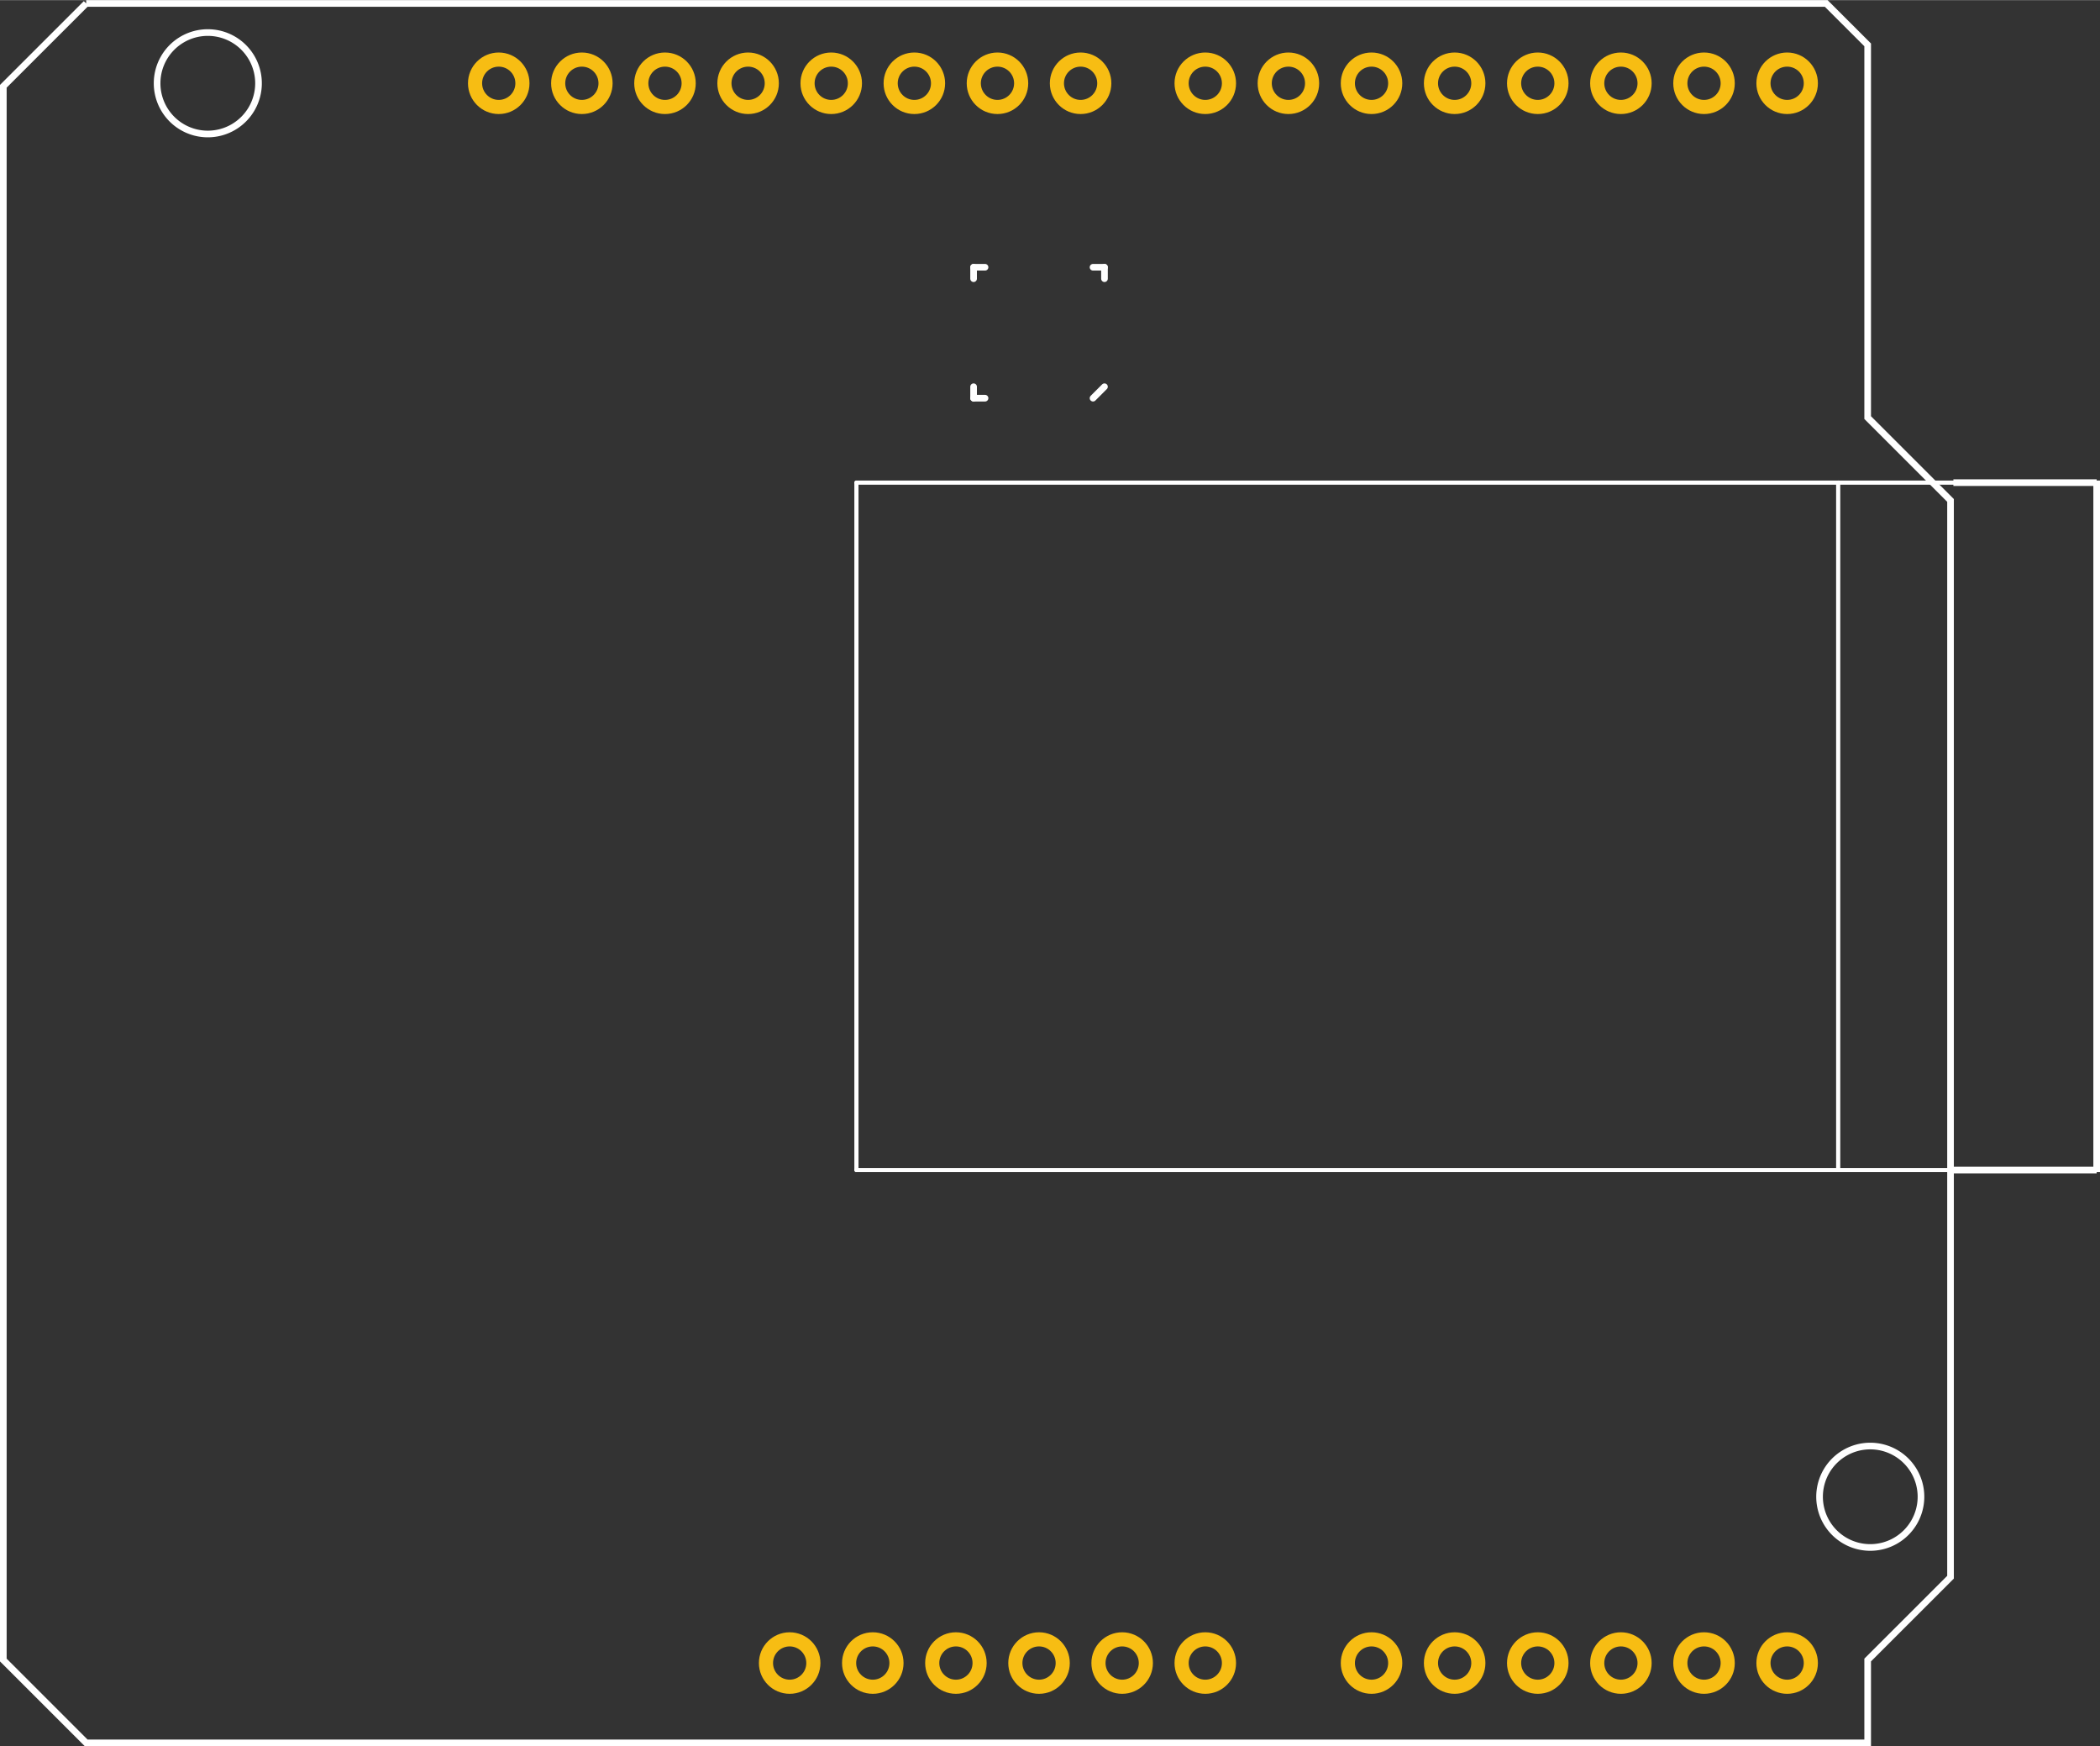 <?xml version='1.0' encoding='UTF-8' standalone='no'?>
<!-- Created with Fritzing (http://www.fritzing.org/) -->
<svg xmlns="http://www.w3.org/2000/svg" width="2.526in" x="0in" version="1.2" y="0in" height="2.1in" viewBox="0 0 181.899 151.2" baseProfile="tiny">
 <rect x="0" y="0" width="181.899" height="151.2" fill="#333333" stroke="none"/>
 <desc >Fritzing footprint generated by brd2svg</desc>
 <g  id="silkscreen" stroke-width="0">
  <path  fill="none" stroke="white" stroke-width="0.576" d="M7.465,0.288L158.186,0.288L161.775,3.874L161.775,36.151L168.952,43.323L168.952,136.567L161.775,143.739L161.775,150.912L7.465,150.912L0.288,143.739L0.288,7.461L7.465,0.288M157.608,129.6a4.392,4.392,0,1,0,8.784,0,4.392,4.392,0,1,0,-8.784,0zM13.608,7.2a4.392,4.392,0,1,0,8.784,0,4.392,4.392,0,1,0,-8.784,0z"/>
  <g  stroke-width="0">
   <title >element:JP6</title>
   <g  stroke-width="0">
    <title >package:SFE-NEW-WEBLOGO</title>
   </g>
  </g>
  <g  stroke-width="0">
   <title >element:U1</title>
   <g  stroke-width="0">
    <title >package:DUEMILANOVE_SHIELD</title>
   </g>
  </g>
  <g  stroke-width="0">
   <title >element:U2</title>
   <g  stroke-width="0">
    <title >package:WIFLY_GSX</title>
    <line  stroke="white" stroke-linecap="round" y1="41.783" x1="181.899" y2="101.31" stroke-width="0.36" x2="181.899"/>
    <line  stroke="white" stroke-linecap="round" y1="101.31" x1="181.899" y2="101.31" stroke-width="0.36" x2="159.222"/>
    <line  stroke="white" stroke-linecap="round" y1="101.31" x1="159.222" y2="101.31" stroke-width="0.36" x2="74.182"/>
    <line  stroke="white" stroke-linecap="round" y1="101.31" x1="74.182" y2="41.783" stroke-width="0.36" x2="74.182"/>
    <line  stroke="white" stroke-linecap="round" y1="41.783" x1="74.182" y2="41.783" stroke-width="0.36" x2="159.222"/>
    <line  stroke="white" stroke-linecap="round" y1="41.783" x1="159.222" y2="41.783" stroke-width="0.36" x2="181.899"/>
    <line  stroke="white" stroke-linecap="round" y1="41.783" x1="159.222" y2="101.31" stroke-width="0.36" x2="159.222"/>
   </g>
  </g>
  <g  stroke-width="0">
   <title >element:U3</title>
   <g  stroke-width="0">
    <title >package:QFN-24</title>
    <line  stroke="white" stroke-linecap="round" y1="23.131" x1="85.323" y2="23.131" stroke-width="0.576" x2="84.331"/>
    <line  stroke="white" stroke-linecap="round" y1="24.123" x1="84.331" y2="23.131" stroke-width="0.576" x2="84.331"/>
    <line  stroke="white" stroke-linecap="round" y1="23.131" x1="94.677" y2="23.131" stroke-width="0.576" x2="95.669"/>
    <line  stroke="white" stroke-linecap="round" y1="23.131" x1="95.669" y2="24.123" stroke-width="0.576" x2="95.669"/>
    <line  stroke="white" stroke-linecap="round" y1="33.477" x1="84.331" y2="34.469" stroke-width="0.576" x2="84.331"/>
    <line  stroke="white" stroke-linecap="round" y1="34.469" x1="84.331" y2="34.469" stroke-width="0.576" x2="85.323"/>
    <line  stroke="white" stroke-linecap="round" y1="34.469" x1="94.677" y2="33.477" stroke-width="0.576" x2="95.669"/>
   </g>
  </g>
  <line  fill="none" stroke="white" fill-opacity="1" y1="101.31" x1="169.2" y2="101.31" stroke-width="0.576" x2="181.611"/>
  <line  fill="none" stroke="white" fill-opacity="1" y1="41.783" x1="169.2" y2="41.783" stroke-width="0.576" x2="181.611"/>
  <line  fill="none" stroke="white" fill-opacity="1" y1="101.31" x1="181.611" y2="41.783" stroke-width="0.576" x2="181.611"/>
 </g>
 <g  id="copper1" stroke-width="0">
  <g  id="copper0" stroke-width="0">
   <circle  fill="none" cx="75.6" cy="144" connectorname="N$156" stroke="#F7BD13" r="0" id="connector286pad" stroke-width="0"/>
   <circle  fill="none" cx="75.6" cy="144" connectorname="N$160" stroke="#F7BD13" r="0" id="connector287pad" stroke-width="0"/>
   <circle  fill="none" cx="75.6" cy="144" connectorname="N$153" stroke="#F7BD13" r="0" id="connector284pad" stroke-width="0"/>
   <circle  fill="none" cx="75.6" cy="144" connectorname="N$155" stroke="#F7BD13" r="0" id="connector285pad" stroke-width="0"/>
   <circle  fill="none" cx="75.6" cy="144" connectorname="N$151" stroke="#F7BD13" r="0" id="connector282pad" stroke-width="0"/>
   <circle  fill="none" cx="75.6" cy="144" connectorname="N$152" stroke="#F7BD13" r="0" id="connector283pad" stroke-width="0"/>
   <circle  fill="none" cx="75.6" cy="144" connectorname="N$149" stroke="#F7BD13" r="0" id="connector280pad" stroke-width="0"/>
   <circle  fill="none" cx="75.6" cy="144" connectorname="N$150" stroke="#F7BD13" r="0" id="connector281pad" stroke-width="0"/>
   <circle  fill="none" cx="75.6" cy="144" connectorname="N$147" stroke="#F7BD13" r="0" id="connector278pad" stroke-width="0"/>
   <circle  fill="none" cx="75.6" cy="144" connectorname="N$148" stroke="#F7BD13" r="0" id="connector279pad" stroke-width="0"/>
   <circle  fill="none" cx="75.6" cy="144" connectorname="N$145" stroke="#F7BD13" r="0" id="connector276pad" stroke-width="0"/>
   <circle  fill="none" cx="75.6" cy="144" connectorname="N$146" stroke="#F7BD13" r="0" id="connector277pad" stroke-width="0"/>
   <circle  fill="none" cx="75.6" cy="144" connectorname="N$143" stroke="#F7BD13" r="0" id="connector274pad" stroke-width="0"/>
   <circle  fill="none" cx="75.6" cy="144" connectorname="N$144" stroke="#F7BD13" r="0" id="connector275pad" stroke-width="0"/>
   <circle  fill="none" cx="75.6" cy="144" connectorname="N$141" stroke="#F7BD13" r="0" id="connector272pad" stroke-width="0"/>
   <circle  fill="none" cx="75.6" cy="144" connectorname="N$142" stroke="#F7BD13" r="0" id="connector273pad" stroke-width="0"/>
   <circle  fill="none" cx="75.6" cy="144" connectorname="N$139" stroke="#F7BD13" r="0" id="connector270pad" stroke-width="0"/>
   <circle  fill="none" cx="75.6" cy="144" connectorname="N$140" stroke="#F7BD13" r="0" id="connector271pad" stroke-width="0"/>
   <circle  fill="none" cx="75.6" cy="144" connectorname="N$137" stroke="#F7BD13" r="0" id="connector268pad" stroke-width="0"/>
   <circle  fill="none" cx="75.6" cy="144" connectorname="N$138" stroke="#F7BD13" r="0" id="connector269pad" stroke-width="0"/>
   <circle  fill="none" cx="75.6" cy="144" connectorname="N$135" stroke="#F7BD13" r="0" id="connector266pad" stroke-width="0"/>
   <circle  fill="none" cx="75.6" cy="144" connectorname="N$136" stroke="#F7BD13" r="0" id="connector267pad" stroke-width="0"/>
   <circle  fill="none" cx="75.6" cy="144" connectorname="N$133" stroke="#F7BD13" r="0" id="connector264pad" stroke-width="0"/>
   <circle  fill="none" cx="75.6" cy="144" connectorname="N$134" stroke="#F7BD13" r="0" id="connector265pad" stroke-width="0"/>
   <circle  fill="none" cx="75.6" cy="144" connectorname="N$131" stroke="#F7BD13" r="0" id="connector262pad" stroke-width="0"/>
   <circle  fill="none" cx="75.6" cy="144" connectorname="N$132" stroke="#F7BD13" r="0" id="connector263pad" stroke-width="0"/>
   <circle  fill="none" cx="75.6" cy="144" connectorname="N$129" stroke="#F7BD13" r="0" id="connector260pad" stroke-width="0"/>
   <circle  fill="none" cx="75.6" cy="144" connectorname="N$130" stroke="#F7BD13" r="0" id="connector261pad" stroke-width="0"/>
   <circle  fill="none" cx="75.6" cy="144" connectorname="N$127" stroke="#F7BD13" r="0" id="connector258pad" stroke-width="0"/>
   <circle  fill="none" cx="75.6" cy="144" connectorname="N$128" stroke="#F7BD13" r="0" id="connector259pad" stroke-width="0"/>
   <circle  fill="none" cx="75.6" cy="144" connectorname="N$125" stroke="#F7BD13" r="0" id="connector256pad" stroke-width="0"/>
   <circle  fill="none" cx="75.6" cy="144" connectorname="N$126" stroke="#F7BD13" r="0" id="connector257pad" stroke-width="0"/>
   <circle  fill="none" cx="75.6" cy="144" connectorname="N$123" stroke="#F7BD13" r="0" id="connector254pad" stroke-width="0"/>
   <circle  fill="none" cx="75.6" cy="144" connectorname="N$124" stroke="#F7BD13" r="0" id="connector255pad" stroke-width="0"/>
   <circle  fill="none" cx="75.6" cy="144" connectorname="N$121" stroke="#F7BD13" r="0" id="connector252pad" stroke-width="0"/>
   <circle  fill="none" cx="75.6" cy="144" connectorname="N$122" stroke="#F7BD13" r="0" id="connector253pad" stroke-width="0"/>
   <circle  fill="none" cx="75.6" cy="144" connectorname="N$119" stroke="#F7BD13" r="0" id="connector250pad" stroke-width="0"/>
   <circle  fill="none" cx="75.6" cy="144" connectorname="N$120" stroke="#F7BD13" r="0" id="connector251pad" stroke-width="0"/>
   <circle  fill="none" cx="75.6" cy="144" connectorname="N$117" stroke="#F7BD13" r="0" id="connector248pad" stroke-width="0"/>
   <circle  fill="none" cx="75.6" cy="144" connectorname="N$118" stroke="#F7BD13" r="0" id="connector249pad" stroke-width="0"/>
   <circle  fill="none" cx="75.6" cy="144" connectorname="N$115" stroke="#F7BD13" r="0" id="connector246pad" stroke-width="0"/>
   <circle  fill="none" cx="75.6" cy="144" connectorname="N$116" stroke="#F7BD13" r="0" id="connector247pad" stroke-width="0"/>
   <circle  fill="none" cx="75.6" cy="144" connectorname="N$113" stroke="#F7BD13" r="0" id="connector244pad" stroke-width="0"/>
   <circle  fill="none" cx="75.6" cy="144" connectorname="N$114" stroke="#F7BD13" r="0" id="connector245pad" stroke-width="0"/>
   <circle  fill="none" cx="75.6" cy="144" connectorname="N$111" stroke="#F7BD13" r="0" id="connector242pad" stroke-width="0"/>
   <circle  fill="none" cx="75.6" cy="144" connectorname="N$112" stroke="#F7BD13" r="0" id="connector243pad" stroke-width="0"/>
   <circle  fill="none" cx="75.6" cy="144" connectorname="N$109" stroke="#F7BD13" r="0" id="connector240pad" stroke-width="0"/>
   <circle  fill="none" cx="75.6" cy="144" connectorname="N$110" stroke="#F7BD13" r="0" id="connector241pad" stroke-width="0"/>
   <circle  fill="none" cx="75.6" cy="144" connectorname="N$107" stroke="#F7BD13" r="0" id="connector238pad" stroke-width="0"/>
   <circle  fill="none" cx="75.6" cy="144" connectorname="N$108" stroke="#F7BD13" r="0" id="connector239pad" stroke-width="0"/>
   <circle  fill="none" cx="75.6" cy="144" connectorname="N$105" stroke="#F7BD13" r="0" id="connector236pad" stroke-width="0"/>
   <circle  fill="none" cx="75.6" cy="144" connectorname="N$106" stroke="#F7BD13" r="0" id="connector237pad" stroke-width="0"/>
   <circle  fill="none" cx="75.6" cy="144" connectorname="N$103" stroke="#F7BD13" r="0" id="connector234pad" stroke-width="0"/>
   <circle  fill="none" cx="75.6" cy="144" connectorname="N$104" stroke="#F7BD13" r="0" id="connector235pad" stroke-width="0"/>
   <circle  fill="none" cx="75.6" cy="144" connectorname="N$101" stroke="#F7BD13" r="0" id="connector232pad" stroke-width="0"/>
   <circle  fill="none" cx="75.6" cy="144" connectorname="N$102" stroke="#F7BD13" r="0" id="connector233pad" stroke-width="0"/>
   <circle  fill="none" cx="75.6" cy="144" connectorname="N$99" stroke="#F7BD13" r="0" id="connector230pad" stroke-width="0"/>
   <circle  fill="none" cx="75.6" cy="144" connectorname="N$100" stroke="#F7BD13" r="0" id="connector231pad" stroke-width="0"/>
   <circle  fill="none" cx="75.6" cy="144" connectorname="N$97" stroke="#F7BD13" r="0" id="connector228pad" stroke-width="0"/>
   <circle  fill="none" cx="75.6" cy="144" connectorname="N$98" stroke="#F7BD13" r="0" id="connector229pad" stroke-width="0"/>
   <circle  fill="none" cx="75.6" cy="144" connectorname="N$95" stroke="#F7BD13" r="0" id="connector226pad" stroke-width="0"/>
   <circle  fill="none" cx="75.6" cy="144" connectorname="N$96" stroke="#F7BD13" r="0" id="connector227pad" stroke-width="0"/>
   <circle  fill="none" cx="75.6" cy="144" connectorname="N$93" stroke="#F7BD13" r="0" id="connector224pad" stroke-width="0"/>
   <circle  fill="none" cx="75.6" cy="144" connectorname="N$94" stroke="#F7BD13" r="0" id="connector225pad" stroke-width="0"/>
   <circle  fill="none" cx="75.6" cy="144" connectorname="N$91" stroke="#F7BD13" r="0" id="connector222pad" stroke-width="0"/>
   <circle  fill="none" cx="75.6" cy="144" connectorname="N$92" stroke="#F7BD13" r="0" id="connector223pad" stroke-width="0"/>
   <circle  fill="none" cx="75.6" cy="144" connectorname="N$89" stroke="#F7BD13" r="0" id="connector220pad" stroke-width="0"/>
   <circle  fill="none" cx="75.6" cy="144" connectorname="N$90" stroke="#F7BD13" r="0" id="connector221pad" stroke-width="0"/>
   <circle  fill="none" cx="75.6" cy="144" connectorname="N$87" stroke="#F7BD13" r="0" id="connector218pad" stroke-width="0"/>
   <circle  fill="none" cx="75.6" cy="144" connectorname="N$88" stroke="#F7BD13" r="0" id="connector219pad" stroke-width="0"/>
   <circle  fill="none" cx="75.6" cy="144" connectorname="N$85" stroke="#F7BD13" r="0" id="connector216pad" stroke-width="0"/>
   <circle  fill="none" cx="75.6" cy="144" connectorname="N$86" stroke="#F7BD13" r="0" id="connector217pad" stroke-width="0"/>
   <circle  fill="none" cx="75.6" cy="144" connectorname="N$83" stroke="#F7BD13" r="0" id="connector214pad" stroke-width="0"/>
   <circle  fill="none" cx="75.6" cy="144" connectorname="N$84" stroke="#F7BD13" r="0" id="connector215pad" stroke-width="0"/>
   <circle  fill="none" cx="75.6" cy="144" connectorname="N$81" stroke="#F7BD13" r="0" id="connector212pad" stroke-width="0"/>
   <circle  fill="none" cx="75.6" cy="144" connectorname="N$82" stroke="#F7BD13" r="0" id="connector213pad" stroke-width="0"/>
   <circle  fill="none" cx="75.6" cy="144" connectorname="N$79" stroke="#F7BD13" r="0" id="connector210pad" stroke-width="0"/>
   <circle  fill="none" cx="75.6" cy="144" connectorname="N$80" stroke="#F7BD13" r="0" id="connector211pad" stroke-width="0"/>
   <circle  fill="none" cx="75.6" cy="144" connectorname="N$77" stroke="#F7BD13" r="0" id="connector208pad" stroke-width="0"/>
   <circle  fill="none" cx="75.6" cy="144" connectorname="N$78" stroke="#F7BD13" r="0" id="connector209pad" stroke-width="0"/>
   <circle  fill="none" cx="75.6" cy="144" connectorname="N$75" stroke="#F7BD13" r="0" id="connector206pad" stroke-width="0"/>
   <circle  fill="none" cx="75.6" cy="144" connectorname="N$76" stroke="#F7BD13" r="0" id="connector207pad" stroke-width="0"/>
   <circle  fill="none" cx="75.6" cy="144" connectorname="N$73" stroke="#F7BD13" r="0" id="connector204pad" stroke-width="0"/>
   <circle  fill="none" cx="75.6" cy="144" connectorname="N$74" stroke="#F7BD13" r="0" id="connector205pad" stroke-width="0"/>
   <circle  fill="none" cx="75.6" cy="144" connectorname="N$71" stroke="#F7BD13" r="0" id="connector202pad" stroke-width="0"/>
   <circle  fill="none" cx="75.6" cy="144" connectorname="N$72" stroke="#F7BD13" r="0" id="connector203pad" stroke-width="0"/>
   <circle  fill="none" cx="75.6" cy="144" connectorname="N$69" stroke="#F7BD13" r="0" id="connector200pad" stroke-width="0"/>
   <circle  fill="none" cx="75.6" cy="144" connectorname="N$70" stroke="#F7BD13" r="0" id="connector201pad" stroke-width="0"/>
   <circle  fill="none" cx="75.6" cy="144" connectorname="N$67" stroke="#F7BD13" r="0" id="connector198pad" stroke-width="0"/>
   <circle  fill="none" cx="75.6" cy="144" connectorname="N$68" stroke="#F7BD13" r="0" id="connector199pad" stroke-width="0"/>
   <circle  fill="none" cx="75.6" cy="144" connectorname="N$65" stroke="#F7BD13" r="0" id="connector196pad" stroke-width="0"/>
   <circle  fill="none" cx="75.6" cy="144" connectorname="N$66" stroke="#F7BD13" r="0" id="connector197pad" stroke-width="0"/>
   <circle  fill="none" cx="75.6" cy="144" connectorname="N$63" stroke="#F7BD13" r="0" id="connector194pad" stroke-width="0"/>
   <circle  fill="none" cx="75.6" cy="144" connectorname="N$64" stroke="#F7BD13" r="0" id="connector195pad" stroke-width="0"/>
   <circle  fill="none" cx="75.6" cy="144" connectorname="N$61" stroke="#F7BD13" r="0" id="connector192pad" stroke-width="0"/>
   <circle  fill="none" cx="75.6" cy="144" connectorname="N$62" stroke="#F7BD13" r="0" id="connector193pad" stroke-width="0"/>
   <circle  fill="none" cx="75.6" cy="144" connectorname="N$59" stroke="#F7BD13" r="0" id="connector190pad" stroke-width="0"/>
   <circle  fill="none" cx="75.6" cy="144" connectorname="N$60" stroke="#F7BD13" r="0" id="connector191pad" stroke-width="0"/>
   <circle  fill="none" cx="75.6" cy="144" connectorname="N$57" stroke="#F7BD13" r="0" id="connector188pad" stroke-width="0"/>
   <circle  fill="none" cx="75.6" cy="144" connectorname="N$58" stroke="#F7BD13" r="0" id="connector189pad" stroke-width="0"/>
   <circle  fill="none" cx="75.6" cy="144" connectorname="N$55" stroke="#F7BD13" r="0" id="connector186pad" stroke-width="0"/>
   <circle  fill="none" cx="75.6" cy="144" connectorname="N$56" stroke="#F7BD13" r="0" id="connector187pad" stroke-width="0"/>
   <circle  fill="none" cx="75.6" cy="144" connectorname="N$53" stroke="#F7BD13" r="0" id="connector184pad" stroke-width="0"/>
   <circle  fill="none" cx="75.6" cy="144" connectorname="N$54" stroke="#F7BD13" r="0" id="connector185pad" stroke-width="0"/>
   <circle  fill="none" cx="75.6" cy="144" connectorname="N$51" stroke="#F7BD13" r="0" id="connector182pad" stroke-width="0"/>
   <circle  fill="none" cx="75.6" cy="144" connectorname="N$52" stroke="#F7BD13" r="0" id="connector183pad" stroke-width="0"/>
   <circle  fill="none" cx="75.6" cy="144" connectorname="N$49" stroke="#F7BD13" r="0" id="connector180pad" stroke-width="0"/>
   <circle  fill="none" cx="75.6" cy="144" connectorname="N$50" stroke="#F7BD13" r="0" id="connector181pad" stroke-width="0"/>
   <circle  fill="none" cx="75.6" cy="144" connectorname="N$47" stroke="#F7BD13" r="0" id="connector178pad" stroke-width="0"/>
   <circle  fill="none" cx="75.6" cy="144" connectorname="N$48" stroke="#F7BD13" r="0" id="connector179pad" stroke-width="0"/>
   <circle  fill="none" cx="75.6" cy="144" connectorname="N$43" stroke="#F7BD13" r="0" id="connector176pad" stroke-width="0"/>
   <circle  fill="none" cx="75.6" cy="144" connectorname="N$44" stroke="#F7BD13" r="0" id="connector177pad" stroke-width="0"/>
   <circle  fill="none" cx="75.6" cy="144" connectorname="N$41" stroke="#F7BD13" r="0" id="connector174pad" stroke-width="0"/>
   <circle  fill="none" cx="75.6" cy="144" connectorname="N$42" stroke="#F7BD13" r="0" id="connector175pad" stroke-width="0"/>
   <circle  fill="none" cx="75.6" cy="144" connectorname="N$39" stroke="#F7BD13" r="0" id="connector172pad" stroke-width="0"/>
   <circle  fill="none" cx="75.6" cy="144" connectorname="N$40" stroke="#F7BD13" r="0" id="connector173pad" stroke-width="0"/>
   <circle  fill="none" cx="75.6" cy="144" connectorname="N$35" stroke="#F7BD13" r="0" id="connector170pad" stroke-width="0"/>
   <circle  fill="none" cx="75.6" cy="144" connectorname="N$36" stroke="#F7BD13" r="0" id="connector171pad" stroke-width="0"/>
   <circle  fill="none" cx="75.6" cy="144" connectorname="N$33" stroke="#F7BD13" r="0" id="connector168pad" stroke-width="0"/>
   <circle  fill="none" cx="75.6" cy="144" connectorname="N$34" stroke="#F7BD13" r="0" id="connector169pad" stroke-width="0"/>
   <circle  fill="none" cx="75.6" cy="144" connectorname="N$31" stroke="#F7BD13" r="0" id="connector166pad" stroke-width="0"/>
   <circle  fill="none" cx="75.6" cy="144" connectorname="N$32" stroke="#F7BD13" r="0" id="connector167pad" stroke-width="0"/>
   <circle  fill="none" cx="75.6" cy="144" connectorname="N$27" stroke="#F7BD13" r="0" id="connector164pad" stroke-width="0"/>
   <circle  fill="none" cx="75.6" cy="144" connectorname="N$28" stroke="#F7BD13" r="0" id="connector165pad" stroke-width="0"/>
   <circle  fill="none" cx="75.6" cy="144" connectorname="N$25" stroke="#F7BD13" r="0" id="connector162pad" stroke-width="0"/>
   <circle  fill="none" cx="75.6" cy="144" connectorname="N$26" stroke="#F7BD13" r="0" id="connector163pad" stroke-width="0"/>
   <circle  fill="none" cx="75.6" cy="144" connectorname="N$23" stroke="#F7BD13" r="0" id="connector160pad" stroke-width="0"/>
   <circle  fill="none" cx="75.6" cy="144" connectorname="N$24" stroke="#F7BD13" r="0" id="connector161pad" stroke-width="0"/>
   <circle  fill="none" cx="75.6" cy="144" connectorname="N$19" stroke="#F7BD13" r="0" id="connector158pad" stroke-width="0"/>
   <circle  fill="none" cx="75.6" cy="144" connectorname="N$20" stroke="#F7BD13" r="0" id="connector159pad" stroke-width="0"/>
   <circle  fill="none" cx="75.6" cy="144" connectorname="N$17" stroke="#F7BD13" r="0" id="connector156pad" stroke-width="0"/>
   <circle  fill="none" cx="75.6" cy="144" connectorname="N$18" stroke="#F7BD13" r="0" id="connector157pad" stroke-width="0"/>
   <circle  fill="none" cx="75.6" cy="144" connectorname="N$15" stroke="#F7BD13" r="0" id="connector155pad" stroke-width="0"/>
   <circle  fill="none" cx="104.4" cy="144" connectorname="VIN" stroke="#F7BD13" r="2.052" id="connector81pad" stroke-width="1.224"/>
   <circle  fill="none" cx="154.8" cy="7.2" connectorname="RX" stroke="#F7BD13" r="2.052" id="connector79pad" stroke-width="1.224"/>
   <circle  fill="none" cx="50.4" cy="7.2" connectorname="GND" stroke="#F7BD13" r="2.052" id="connector77pad" stroke-width="1.224"/>
   <circle  fill="none" cx="147.6" cy="7.2" connectorname="TX" stroke="#F7BD13" r="2.052" id="connector80pad" stroke-width="1.224"/>
   <circle  fill="none" cx="90" cy="144" connectorname="GND" stroke="#F7BD13" r="2.052" id="connector75pad" stroke-width="1.224"/>
   <circle  fill="none" cx="68.4" cy="144" connectorname="RES" stroke="#F7BD13" r="2.052" id="connector78pad" stroke-width="1.224"/>
   <circle  fill="none" cx="64.8" cy="7.2" connectorname="MISO - D12" stroke="#F7BD13" r="2.052" id="connector73pad" stroke-width="1.224"/>
   <circle  fill="none" cx="97.2" cy="144" connectorname="GND" stroke="#F7BD13" r="2.052" id="connector76pad" stroke-width="1.224"/>
   <circle  fill="none" cx="79.2" cy="7.2" connectorname="CS - D10" stroke="#F7BD13" r="2.052" id="connector71pad" stroke-width="1.224"/>
   <circle  fill="none" cx="57.6" cy="7.2" connectorname="SCLK - D13" stroke="#F7BD13" r="2.052" id="connector74pad" stroke-width="1.224"/>
   <circle  fill="none" cx="93.6" cy="7.2" connectorname="D8" stroke="#F7BD13" r="2.052" id="connector69pad" stroke-width="1.224"/>
   <circle  fill="none" cx="72" cy="7.2" connectorname="MOSI - D11" stroke="#F7BD13" r="2.052" id="connector72pad" stroke-width="1.224"/>
   <circle  fill="none" cx="111.6" cy="7.2" connectorname="D6" stroke="#F7BD13" r="2.052" id="connector67pad" stroke-width="1.224"/>
   <circle  fill="none" cx="86.4" cy="7.2" connectorname="D9" stroke="#F7BD13" r="2.052" id="connector70pad" stroke-width="1.224"/>
   <circle  fill="none" cx="126" cy="7.2" connectorname="D4" stroke="#F7BD13" r="2.052" id="connector65pad" stroke-width="1.224"/>
   <circle  fill="none" cx="104.4" cy="7.2" connectorname="D7" stroke="#F7BD13" r="2.052" id="connector68pad" stroke-width="1.224"/>
   <circle  fill="none" cx="140.4" cy="7.2" connectorname="D2" stroke="#F7BD13" r="2.052" id="connector63pad" stroke-width="1.224"/>
   <circle  fill="none" cx="118.8" cy="7.2" connectorname="D5" stroke="#F7BD13" r="2.052" id="connector66pad" stroke-width="1.224"/>
   <circle  fill="none" cx="154.8" cy="144" connectorname="A5" stroke="#F7BD13" r="2.052" id="connector61pad" stroke-width="1.224"/>
   <circle  fill="none" cx="133.2" cy="7.2" connectorname="D3" stroke="#F7BD13" r="2.052" id="connector64pad" stroke-width="1.224"/>
   <circle  fill="none" cx="140.4" cy="144" connectorname="A3" stroke="#F7BD13" r="2.052" id="connector59pad" stroke-width="1.224"/>
   <circle  fill="none" cx="43.2" cy="7.2" connectorname="AREF" stroke="#F7BD13" r="2.052" id="connector62pad" stroke-width="1.224"/>
   <circle  fill="none" cx="126" cy="144" connectorname="A1" stroke="#F7BD13" r="2.052" id="connector57pad" stroke-width="1.224"/>
   <circle  fill="none" cx="147.6" cy="144" connectorname="A4" stroke="#F7BD13" r="2.052" id="connector60pad" stroke-width="1.224"/>
   <circle  fill="none" cx="82.8" cy="144" connectorname="5V" stroke="#F7BD13" r="2.052" id="connector55pad" stroke-width="1.224"/>
   <circle  fill="none" cx="133.2" cy="144" connectorname="A2" stroke="#F7BD13" r="2.052" id="connector58pad" stroke-width="1.224"/>
   <circle  fill="none" cx="118.8" cy="144" connectorname="A0" stroke="#F7BD13" r="2.052" id="connector56pad" stroke-width="1.224"/>
   <circle  fill="none" cx="75.6" cy="144" connectorname="3.3" stroke="#F7BD13" r="2.052" id="connector54pad" stroke-width="1.224"/>
  </g>
 </g>
</svg>
